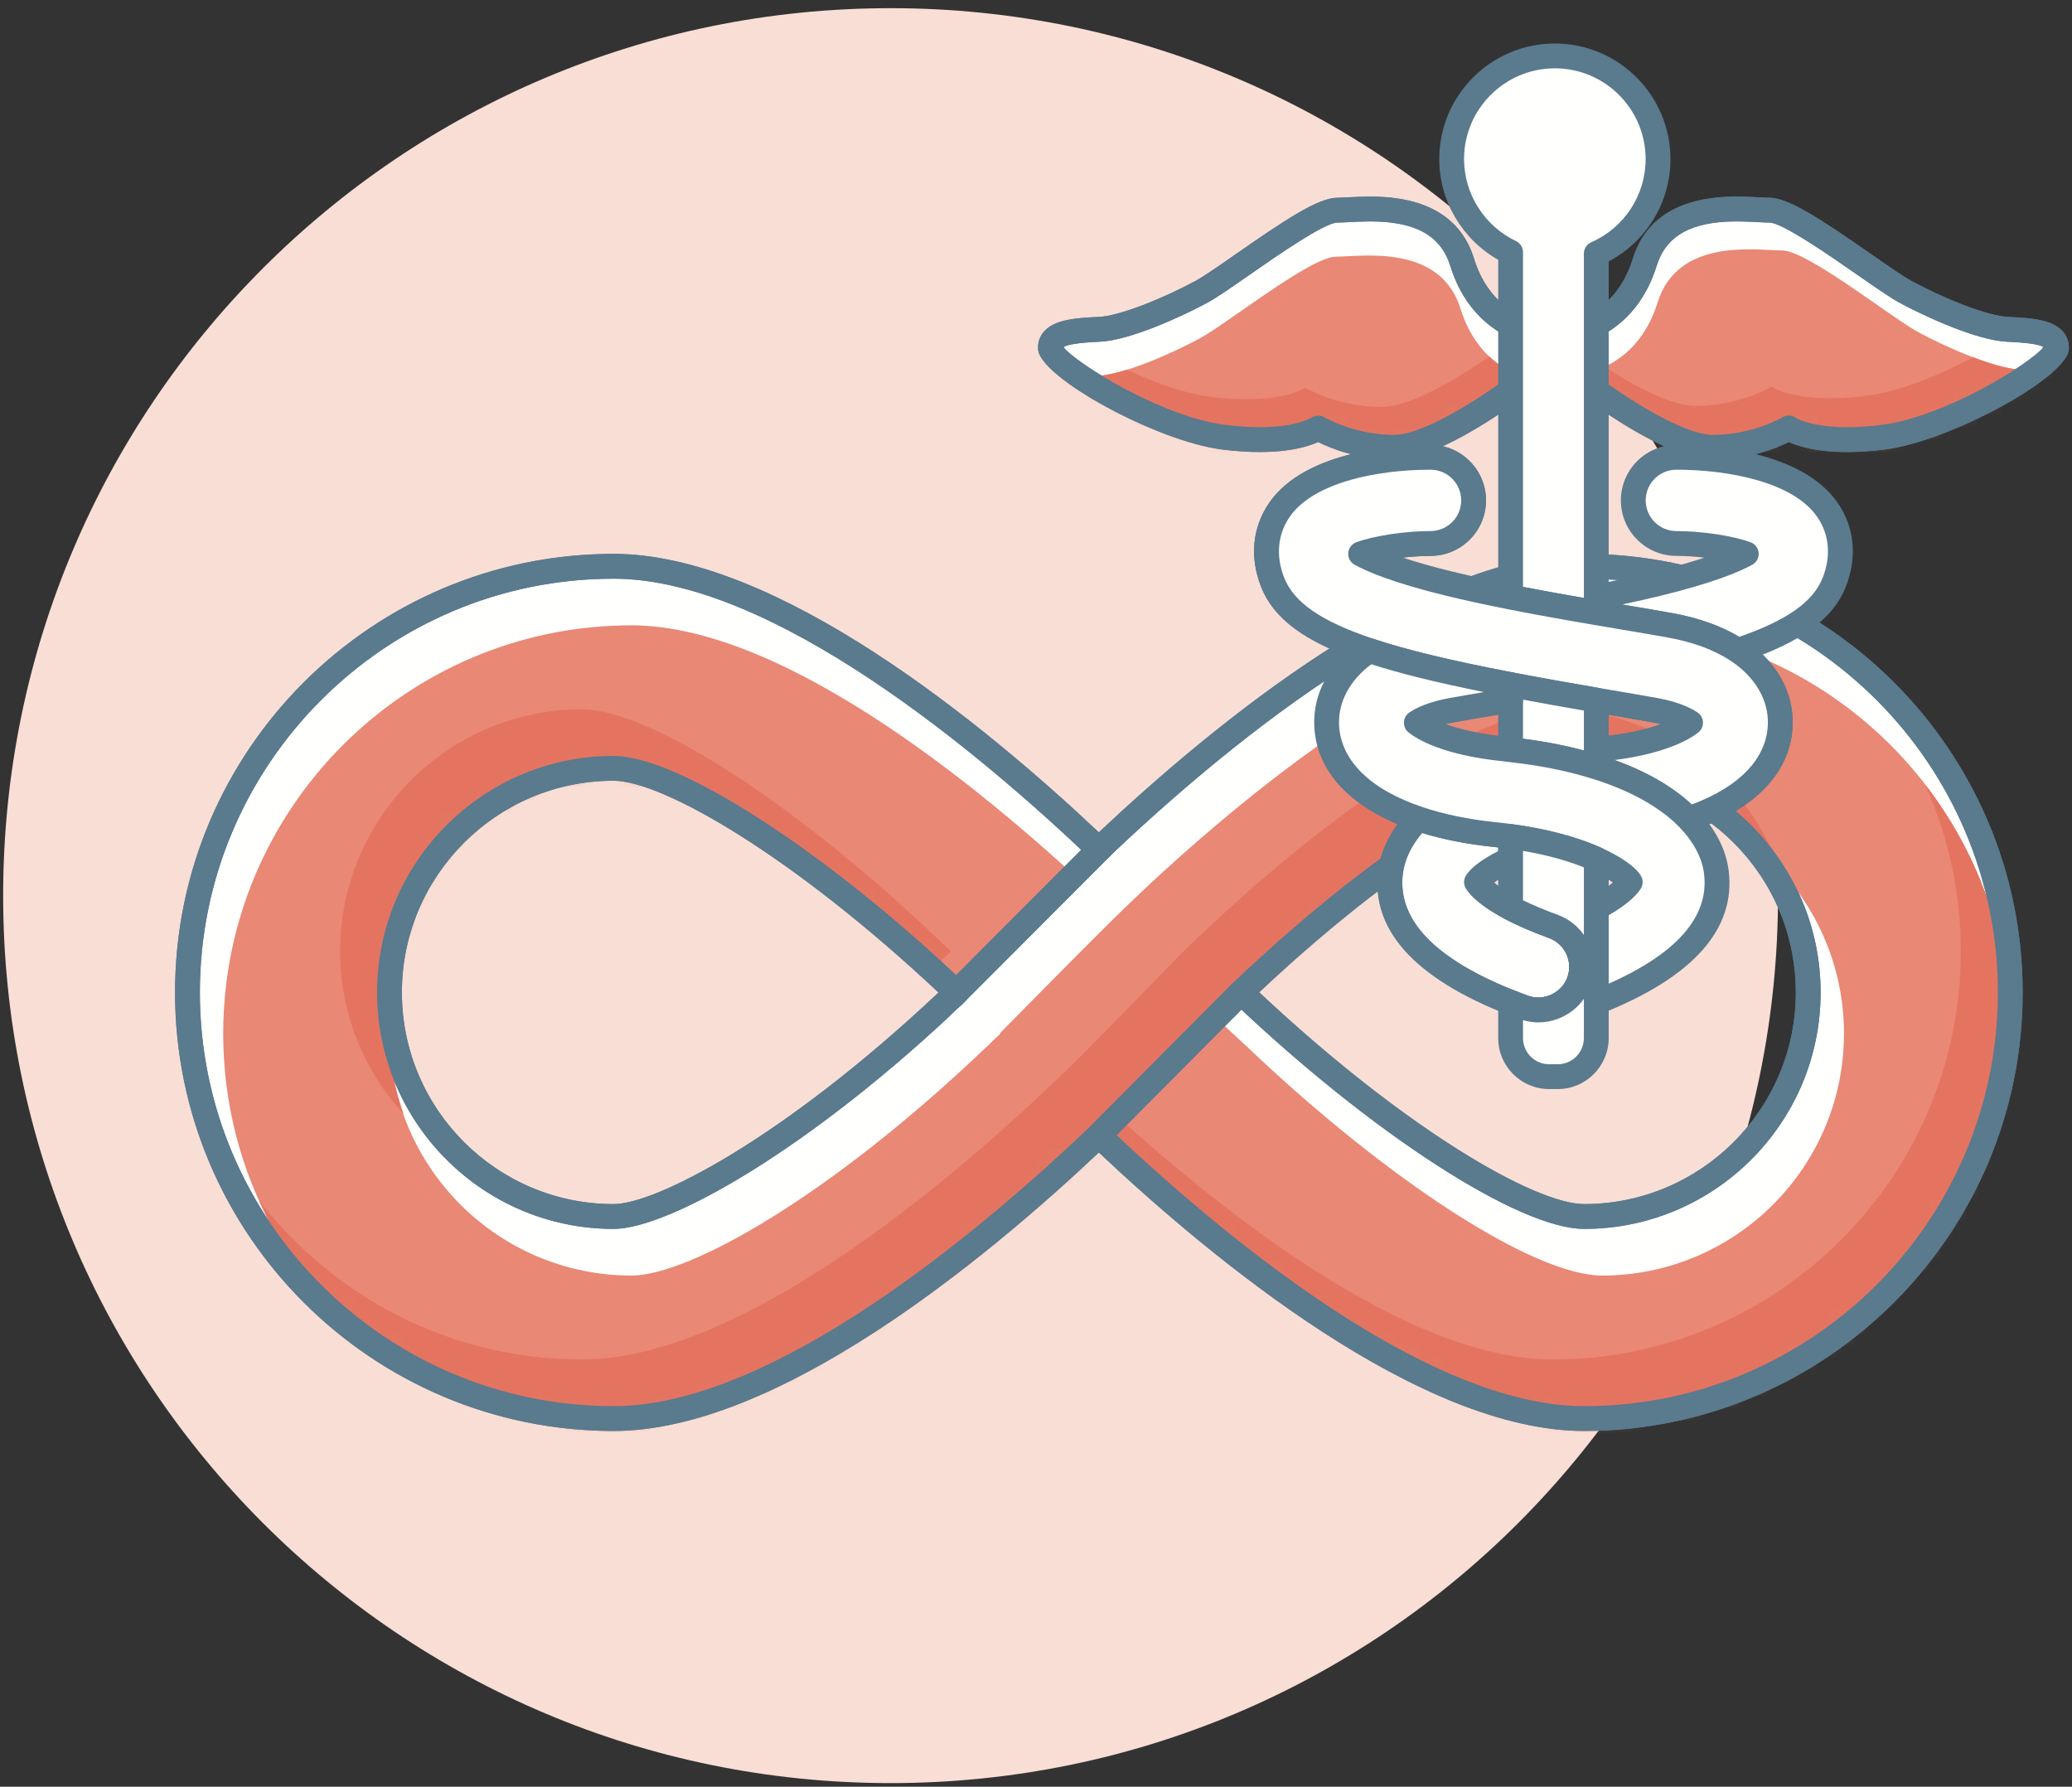 <?xml version="1.0" encoding="UTF-8"?>
<svg width="167px" height="144px" viewBox="0 0 167 144" version="1.1" xmlns="http://www.w3.org/2000/svg" xmlns:xlink="http://www.w3.org/1999/xlink">
    <rect x="0" y="0" width="167" height="144" fill="#333333" stroke="none"/>
    <!-- Generator: Sketch 51.1 (57501) - http://www.bohemiancoding.com/sketch -->
    <title>Activ Health</title>
    <desc>Created with Sketch.</desc>
    <defs>
        <path d="M73.566,23.459 C64.396,14.723 47.583,0.639 34.453,0.639 C15.516,0.639 0.109,16.045 0.109,34.982 C0.109,53.92 15.516,69.326 34.453,69.326 C47.583,69.326 64.396,55.241 73.566,46.505 C82.736,55.241 99.549,69.326 112.68,69.326 C131.617,69.326 147.024,53.92 147.024,34.982 C147.024,16.045 131.617,0.639 112.68,0.639 C99.549,0.639 82.736,14.723 73.566,23.459 M85.035,34.974 C97.884,22.692 108.809,16.922 112.68,16.922 C122.638,16.922 130.739,25.024 130.739,34.982 C130.739,44.941 122.638,53.042 112.68,53.042 C108.135,53.042 96.896,46.266 85.035,34.974 M16.392,34.982 C16.392,25.024 24.495,16.922 34.453,16.922 C38.996,16.922 50.237,23.697 62.098,34.99 C49.247,47.273 38.323,53.042 34.453,53.042 C24.495,53.042 16.392,44.941 16.392,34.982" id="path-1"></path>
        <path d="M73.566,23.459 C64.396,14.723 47.583,0.639 34.453,0.639 C15.516,0.639 0.109,16.045 0.109,34.982 C0.109,53.92 15.516,69.326 34.453,69.326 C47.583,69.326 64.396,55.241 73.566,46.505 C82.736,55.241 99.549,69.326 112.68,69.326 C131.617,69.326 147.024,53.92 147.024,34.982 C147.024,16.045 131.617,0.639 112.68,0.639 C99.549,0.639 82.736,14.723 73.566,23.459 Z M85.035,34.974 C97.884,22.692 108.809,16.922 112.68,16.922 C122.638,16.922 130.739,25.024 130.739,34.982 C130.739,44.941 122.638,53.042 112.68,53.042 C108.135,53.042 96.896,46.266 85.035,34.974 Z M16.392,34.982 C16.392,25.024 24.495,16.922 34.453,16.922 C38.996,16.922 50.237,23.697 62.098,34.99 C49.247,47.273 38.323,53.042 34.453,53.042 C24.495,53.042 16.392,44.941 16.392,34.982 Z" id="path-3"></path>
        <path d="M73.566,23.459 C64.396,14.723 47.583,0.639 34.453,0.639 C15.516,0.639 0.109,16.045 0.109,34.982 C0.109,53.92 15.516,69.326 34.453,69.326 C47.583,69.326 64.396,55.241 73.566,46.505 C82.736,55.241 99.549,69.326 112.68,69.326 C131.617,69.326 147.024,53.92 147.024,34.982 C147.024,16.045 131.617,0.639 112.68,0.639 C99.549,0.639 82.736,14.723 73.566,23.459 M85.035,34.974 C97.884,22.692 108.809,16.922 112.68,16.922 C122.638,16.922 130.739,25.024 130.739,34.982 C130.739,44.941 122.638,53.042 112.68,53.042 C108.135,53.042 96.896,46.266 85.035,34.974 M16.392,34.982 C16.392,25.024 24.495,16.922 34.453,16.922 C38.996,16.922 50.237,23.697 62.098,34.99 C49.247,47.273 38.323,53.042 34.453,53.042 C24.495,53.042 16.392,44.941 16.392,34.982" id="path-5"></path>
        <path d="M73.566,23.459 C64.396,14.723 47.583,0.639 34.453,0.639 C15.516,0.639 0.109,16.045 0.109,34.982 C0.109,53.92 15.516,69.326 34.453,69.326 C47.583,69.326 64.396,55.241 73.566,46.505 C82.736,55.241 99.549,69.326 112.68,69.326 C131.617,69.326 147.024,53.92 147.024,34.982 C147.024,16.045 131.617,0.639 112.68,0.639 C99.549,0.639 82.736,14.723 73.566,23.459 M85.035,34.974 C97.884,22.692 108.809,16.922 112.68,16.922 C122.638,16.922 130.739,25.024 130.739,34.982 C130.739,44.941 122.638,53.042 112.68,53.042 C108.135,53.042 96.896,46.266 85.035,34.974 M16.392,34.982 C16.392,25.024 24.495,16.922 34.453,16.922 C38.996,16.922 50.237,23.697 62.098,34.99 C49.247,47.273 38.323,53.042 34.453,53.042 C24.495,53.042 16.392,44.941 16.392,34.982" id="path-7"></path>
        <path d="M73.566,23.459 C64.396,14.723 47.583,0.639 34.453,0.639 C15.516,0.639 0.109,16.045 0.109,34.982 C0.109,53.92 15.516,69.326 34.453,69.326 C47.583,69.326 64.396,55.241 73.566,46.505 C82.736,55.241 99.549,69.326 112.68,69.326 C131.617,69.326 147.024,53.92 147.024,34.982 C147.024,16.045 131.617,0.639 112.68,0.639 C99.549,0.639 82.736,14.723 73.566,23.459 M85.035,34.974 C97.884,22.692 108.809,16.922 112.68,16.922 C122.638,16.922 130.739,25.024 130.739,34.982 C130.739,44.941 122.638,53.042 112.68,53.042 C108.135,53.042 96.896,46.266 85.035,34.974 M16.392,34.982 C16.392,25.024 24.495,16.922 34.453,16.922 C38.996,16.922 50.237,23.697 62.098,34.99 C49.247,47.273 38.323,53.042 34.453,53.042 C24.495,53.042 16.392,44.941 16.392,34.982" id="path-9"></path>
        <path d="M73.566,23.459 C64.396,14.723 47.583,0.639 34.453,0.639 C15.516,0.639 0.109,16.045 0.109,34.982 C0.109,53.92 15.516,69.326 34.453,69.326 C47.583,69.326 64.396,55.241 73.566,46.505 C82.736,55.241 99.549,69.326 112.68,69.326 C131.617,69.326 147.024,53.92 147.024,34.982 C147.024,16.045 131.617,0.639 112.68,0.639 C99.549,0.639 82.736,14.723 73.566,23.459 Z M85.035,34.974 C97.884,22.692 108.809,16.922 112.68,16.922 C122.638,16.922 130.739,25.024 130.739,34.982 C130.739,44.941 122.638,53.042 112.68,53.042 C108.135,53.042 96.896,46.266 85.035,34.974 Z M16.392,34.982 C16.392,25.024 24.495,16.922 34.453,16.922 C38.996,16.922 50.237,23.697 62.098,34.99 C49.247,47.273 38.323,53.042 34.453,53.042 C24.495,53.042 16.392,44.941 16.392,34.982 Z" id="path-11"></path>
        <path d="M5.562,5.142 C4.134,9.74 0.626,10.541 0.626,10.541 L0.626,14.745 C0.626,14.745 7.482,20.047 11.046,20.047 C14.612,20.047 17.171,18.493 17.171,18.493 C17.171,18.493 19.182,19.956 24.848,19.224 C30.516,18.493 38.651,13.374 38.743,12.094 C38.834,10.816 36.914,10.632 34.812,10.541 C32.71,10.449 28.779,8.713 26.586,7.524 C24.391,6.336 17.627,0.936 15.617,0.936 C15.03,0.936 14.071,0.844 12.965,0.844 C10.279,0.844 6.728,1.391 5.562,5.142 Z" id="path-13"></path>
        <path d="M5.562,5.142 C4.134,9.74 0.626,10.541 0.626,10.541 L0.626,14.745 C0.626,14.745 7.482,20.047 11.046,20.047 C14.612,20.047 17.171,18.493 17.171,18.493 C17.171,18.493 19.182,19.956 24.848,19.224 C30.516,18.493 38.651,13.374 38.743,12.094 C38.834,10.816 36.914,10.632 34.812,10.541 C32.71,10.449 28.779,8.713 26.586,7.524 C24.391,6.336 17.627,0.936 15.617,0.936 C15.03,0.936 14.071,0.844 12.965,0.844 C10.279,0.844 6.728,1.391 5.562,5.142" id="path-15"></path>
        <path d="M23.793,0.936 C21.784,0.936 15.019,6.336 12.824,7.524 C10.631,8.713 6.7,10.449 4.598,10.541 C2.496,10.632 0.576,10.816 0.668,12.094 C0.759,13.374 8.894,18.493 14.562,19.224 C20.228,19.956 22.24,18.493 22.24,18.493 C22.24,18.493 24.798,20.047 28.364,20.047 C31.928,20.047 38.784,14.745 38.784,14.745 L38.784,10.541 C38.784,10.541 35.277,9.74 33.849,5.142 C32.683,1.391 29.132,0.844 26.445,0.844 C25.339,0.844 24.38,0.936 23.793,0.936 Z" id="path-17"></path>
        <path d="M23.793,0.936 C21.784,0.936 15.019,6.336 12.824,7.524 C10.631,8.713 6.7,10.449 4.598,10.541 C2.496,10.632 0.576,10.816 0.668,12.094 C0.759,13.374 8.894,18.493 14.562,19.224 C20.228,19.956 22.24,18.493 22.24,18.493 C22.24,18.493 24.798,20.047 28.364,20.047 C31.928,20.047 38.784,14.745 38.784,14.745 L38.784,10.541 C38.784,10.541 35.277,9.74 33.849,5.142 C32.683,1.391 29.132,0.844 26.445,0.844 C25.339,0.844 24.38,0.936 23.793,0.936" id="path-19"></path>
        <path d="M0.074,5.291 C-0.451,9.513 2.81,13.038 9.753,15.781 C10.1,15.918 10.447,16.056 10.813,16.188 C11.207,16.332 11.608,16.4 12.003,16.4 C12.418,16.4 12.823,16.317 13.206,16.175 C14.128,15.832 14.903,15.111 15.266,14.114 C15.922,12.316 14.998,10.328 13.206,9.667 C13.201,9.666 13.197,9.663 13.192,9.661 C11.733,9.13 10.614,8.626 9.753,8.171 C7.803,7.14 7.184,6.361 7.014,6.092 C7.269,5.682 8.149,4.962 9.753,4.241 L9.753,2.415 C9.353,2.36 8.942,2.309 8.515,2.266 C6.176,2.027 4.105,1.589 2.315,0.987 C0.965,2.388 0.25,3.882 0.074,5.291" id="path-21"></path>
    </defs>
    <g id="Page-1" stroke="none" stroke-width="1" fill="none" fill-rule="evenodd">
        <g id="Artboard-2" transform="translate(-277, -171)">
            <g id="Activ-Health" transform="translate(277, 171)">
                <g id="Group-85">
                    <path d="M143.305,72.182 C143.305,111.686 111.282,143.707 71.78,143.707 C32.278,143.707 0.254,111.686 0.254,72.182 C0.254,32.68 32.278,0.659 71.78,0.659 C111.282,0.659 143.305,32.68 143.305,72.182" id="Fill-79" fill="#F9DED5"></path>
                    <path d="M127.68,98.042 C123.136,98.042 111.897,91.267 100.035,79.974 C112.885,67.691 123.809,61.922 127.68,61.922 C137.638,61.922 145.74,70.023 145.74,79.982 C145.74,89.94 137.638,98.042 127.68,98.042 M49.453,98.042 C39.495,98.042 31.393,89.94 31.393,79.982 C31.393,70.023 39.495,61.922 49.453,61.922 C53.996,61.922 65.237,68.697 77.098,79.99 C64.247,92.272 53.324,98.042 49.453,98.042 M127.68,45.639 C114.55,45.639 97.736,59.723 88.567,68.459 C79.397,59.723 62.583,45.639 49.453,45.639 C30.516,45.639 15.11,61.045 15.11,79.982 C15.11,98.92 30.516,114.326 49.453,114.326 C62.583,114.326 79.397,100.241 88.567,91.505 C97.736,100.241 114.55,114.326 127.68,114.326 C146.617,114.326 162.024,98.92 162.024,79.982 C162.024,61.045 146.617,45.639 127.68,45.639" id="Fill-81" fill="#FFFFFE"></path>
                    <path d="M49.453,62.922 C40.046,62.922 32.392,70.575 32.392,79.983 C32.392,89.389 40.046,97.042 49.453,97.042 C52.853,97.042 63.157,91.745 75.643,79.992 C63.817,68.898 53.376,62.922 49.453,62.922 M49.453,99.042 C38.943,99.042 30.392,90.492 30.392,79.983 C30.392,69.472 38.943,60.922 49.453,60.922 C54.707,60.922 66.623,68.637 77.787,79.266 C77.985,79.455 78.098,79.716 78.098,79.989 C78.098,80.263 77.986,80.525 77.789,80.714 C65.333,92.618 53.892,99.042 49.453,99.042 M101.489,79.972 C113.315,91.066 123.757,97.042 127.68,97.042 C137.086,97.042 144.739,89.389 144.739,79.983 C144.739,70.575 137.086,62.922 127.68,62.922 C124.278,62.922 113.974,68.219 101.489,79.972 M127.68,99.042 C122.426,99.042 110.51,91.327 99.346,80.698 C99.147,80.509 99.035,80.248 99.035,79.975 C99.035,79.701 99.146,79.44 99.344,79.251 C111.799,67.346 123.239,60.922 127.68,60.922 C138.189,60.922 146.739,69.472 146.739,79.983 C146.739,90.492 138.189,99.042 127.68,99.042 M88.566,90.505 C88.814,90.505 89.063,90.597 89.256,90.781 C98.093,99.201 114.836,113.326 127.68,113.326 C146.065,113.326 161.023,98.368 161.023,79.983 C161.023,61.597 146.065,46.639 127.68,46.639 C114.835,46.639 98.093,60.763 89.256,69.183 C88.871,69.551 88.262,69.551 87.877,69.183 C79.039,60.763 62.296,46.639 49.453,46.639 C31.067,46.639 16.109,61.597 16.109,79.983 C16.109,98.368 31.067,113.326 49.453,113.326 C62.295,113.326 79.039,99.201 87.877,90.781 C88.069,90.597 88.318,90.505 88.566,90.505 M127.68,115.326 C114.475,115.326 97.783,101.566 88.566,92.882 C79.349,101.566 62.655,115.326 49.453,115.326 C29.965,115.326 14.109,99.471 14.109,79.983 C14.109,60.494 29.965,44.639 49.453,44.639 C62.655,44.639 79.349,58.399 88.566,67.082 C97.782,58.399 114.474,44.639 127.68,44.639 C147.168,44.639 163.023,60.494 163.023,79.983 C163.023,99.471 147.168,115.326 127.68,115.326" id="Fill-83" fill="#5A7A8E"></path>
                </g>
                <g id="Group-104" transform="translate(15, 45)">
                    <g id="Group-88">
                        <mask id="mask-2" fill="white">
                            <use xlink:href="#path-1"></use>
                        </mask>
                        <g id="Clip-87"></g>
                        <path d="M35.894,18.8 C25.141,18.8 16.393,27.548 16.393,38.301 C16.393,49.053 25.141,57.801 35.894,57.801 C40.533,57.801 51.86,51.463 64.534,39.35 L65.624,38.307 L64.532,37.266 C53.112,26.394 41.336,18.8 35.894,18.8 M114.121,18.8 C109.481,18.8 97.554,23.698 84.881,35.812 L82.993,37.029 L85.483,39.335 C96.903,50.207 108.678,57.801 114.121,57.801 C124.873,57.801 133.621,49.053 133.621,38.301 C133.621,27.548 124.873,18.8 114.121,18.8 M114.121,71.204 C101.43,71.204 84.79,57.155 76,48.78 L75.007,47.834 L74.014,48.78 C65.224,57.155 48.582,71.204 35.894,71.204 C17.75,71.204 2.991,56.445 2.991,38.301 C2.991,20.157 17.75,5.398 35.894,5.398 C48.583,5.398 65.224,19.446 74.014,27.821 L75.007,28.767 L76,27.821 C84.79,19.446 101.429,5.398 114.121,5.398 C132.264,5.398 147.024,20.157 147.024,38.301 C147.024,56.445 132.264,71.204 114.121,71.204" id="Fill-86" fill="#E98875" mask="url(#mask-2)"></path>
                    </g>
                    <g id="Group-91">
                        <mask id="mask-4" fill="white">
                            <use xlink:href="#path-3"></use>
                        </mask>
                        <g id="Clip-90"></g>
                        <path d="M64.533,39.35 C64.533,39.35 74.526,29.17 76.674,27.182 C78.821,25.194 73.566,24.083 73.566,24.083 L61.047,36.4 L64.533,39.35 Z" id="Fill-89" fill="#FFFFFE" mask="url(#mask-4)"></path>
                    </g>
                    <g id="Group-94">
                        <mask id="mask-6" fill="white">
                            <use xlink:href="#path-5"></use>
                        </mask>
                        <g id="Clip-93"></g>
                        <path d="M16.393,38.301 C16.393,27.548 25.141,18.8 35.894,18.8 C40.624,18.8 50.141,24.541 60.049,33.182 C60.217,33.023 60.382,32.874 60.551,32.713 L61.642,31.67 L60.549,30.629 C49.129,19.757 37.354,12.163 31.912,12.163 C21.159,12.163 12.411,20.911 12.411,31.664 C12.411,36.717 14.359,41.313 17.523,44.78 C16.804,42.749 16.393,40.574 16.393,38.301" id="Fill-92" fill="#E47460" mask="url(#mask-6)"></path>
                    </g>
                    <g id="Group-97">
                        <mask id="mask-8" fill="white">
                            <use xlink:href="#path-7"></use>
                        </mask>
                        <g id="Clip-96"></g>
                        <path d="M85.982,36.782 C98.451,24.981 109.542,18.8 114.12,18.8 C119.819,18.8 124.938,21.272 128.507,25.183 C125.827,17.611 118.615,12.163 110.137,12.163 C105.498,12.163 94.17,18.501 81.498,30.614 L80.407,31.657 L81.5,32.698 C82.993,34.12 84.492,35.481 85.982,36.782" id="Fill-95" fill="#E47460" mask="url(#mask-8)"></path>
                    </g>
                    <g id="Group-100">
                        <mask id="mask-10" fill="white">
                            <use xlink:href="#path-9"></use>
                        </mask>
                        <g id="Clip-99"></g>
                        <path d="M140.156,18.217 C142.004,22.325 143.041,26.874 143.041,31.664 C143.041,49.808 128.281,64.568 110.137,64.568 C97.447,64.568 80.806,50.519 72.017,42.144 L71.024,41.197 L70.031,42.144 C61.241,50.519 44.599,64.568 31.911,64.568 C21.325,64.568 11.898,59.538 5.875,51.748 C11.027,63.204 22.539,71.204 35.893,71.204 C48.582,71.204 65.223,57.155 74.013,48.78 L75.007,47.834 L76,48.78 C84.789,57.155 101.429,71.204 114.12,71.204 C132.263,71.204 147.023,56.445 147.023,38.301 C147.023,30.743 144.456,23.778 140.156,18.217" id="Fill-98" fill="#E47460" mask="url(#mask-10)"></path>
                    </g>
                    <g id="Group-103">
                        <mask id="mask-12" fill="white">
                            <use xlink:href="#path-11"></use>
                        </mask>
                        <g id="Clip-102"></g>
                        <path d="M80.407,31.657 C80.407,31.657 72.364,39.922 71.024,41.197 C69.684,42.472 75.076,44.986 75.076,44.986 L86.015,34.046 L80.407,31.657 Z" id="Fill-101" fill="#E47460" mask="url(#mask-12)"></path>
                    </g>
                </g>
                <g id="Group-127" transform="translate(14, 15)">
                    <path d="M35.453,47.922 C26.046,47.922 18.392,55.575 18.392,64.983 C18.392,74.389 26.046,82.042 35.453,82.042 C38.853,82.042 49.157,76.745 61.643,64.992 C49.817,53.898 39.376,47.922 35.453,47.922 M35.453,84.042 C24.943,84.042 16.392,75.492 16.392,64.983 C16.392,54.472 24.943,45.922 35.453,45.922 C40.707,45.922 52.623,53.637 63.787,64.266 C63.985,64.455 64.098,64.716 64.098,64.989 C64.098,65.263 63.986,65.525 63.789,65.714 C51.333,77.618 39.892,84.042 35.453,84.042 M87.489,64.972 C99.315,76.066 109.757,82.042 113.68,82.042 C123.086,82.042 130.739,74.389 130.739,64.983 C130.739,55.575 123.086,47.922 113.68,47.922 C110.278,47.922 99.974,53.219 87.489,64.972 M113.68,84.042 C108.426,84.042 96.51,76.327 85.346,65.698 C85.147,65.509 85.035,65.248 85.035,64.975 C85.035,64.701 85.146,64.44 85.344,64.251 C97.799,52.346 109.239,45.922 113.68,45.922 C124.189,45.922 132.739,54.472 132.739,64.983 C132.739,75.492 124.189,84.042 113.68,84.042 M74.566,75.505 C74.814,75.505 75.063,75.597 75.256,75.781 C84.093,84.201 100.836,98.326 113.68,98.326 C132.065,98.326 147.023,83.368 147.023,64.983 C147.023,46.597 132.065,31.639 113.68,31.639 C100.835,31.639 84.093,45.763 75.256,54.183 C74.871,54.551 74.262,54.551 73.877,54.183 C65.039,45.763 48.296,31.639 35.453,31.639 C17.067,31.639 2.109,46.597 2.109,64.983 C2.109,83.368 17.067,98.326 35.453,98.326 C48.295,98.326 65.039,84.201 73.877,75.781 C74.069,75.597 74.318,75.505 74.566,75.505 M113.68,100.326 C100.475,100.326 83.783,86.566 74.566,77.882 C65.349,86.566 48.655,100.326 35.453,100.326 C15.965,100.326 0.109,84.471 0.109,64.983 C0.109,45.494 15.965,29.639 35.453,29.639 C48.655,29.639 65.349,43.399 74.566,52.082 C83.782,43.399 100.474,29.639 113.68,29.639 C133.168,29.639 149.023,45.494 149.023,64.983 C149.023,84.471 133.168,100.326 113.68,100.326" id="Fill-105" fill="#5A7A8E"></path>
                    <path d="M62.748,66.322 C62.492,66.322 62.236,66.225 62.042,66.03 C61.65,65.639 61.65,65.007 62.04,64.615 L74.311,52.322 C74.701,51.931 75.336,51.931 75.725,52.322 C76.116,52.712 76.116,53.344 75.727,53.736 L63.456,66.029 C63.261,66.224 63.004,66.322 62.748,66.322" id="Fill-107" fill="#5A7A8E"></path>
                    <path d="M74.566,77.505 C74.311,77.505 74.056,77.408 73.861,77.214 C73.469,76.824 73.467,76.192 73.857,75.8 L85.326,64.269 C85.715,63.877 86.348,63.876 86.74,64.265 C87.131,64.654 87.133,65.287 86.744,65.679 L75.275,77.21 C75.08,77.407 74.823,77.505 74.566,77.505" id="Fill-109" fill="#5A7A8E"></path>
                    <path d="M62.748,65.322 L75.019,53.029" id="Fill-111" fill="#FFFFFE"></path>
                    <path d="M62.748,66.322 C62.492,66.322 62.236,66.225 62.042,66.03 C61.65,65.639 61.65,65.007 62.04,64.615 L74.311,52.322 C74.701,51.931 75.336,51.931 75.725,52.322 C76.116,52.712 76.116,53.344 75.727,53.736 L63.456,66.029 C63.261,66.224 63.004,66.322 62.748,66.322" id="Fill-113" fill="#5A7A8E"></path>
                    <path d="M86.035,64.974 L74.566,76.505" id="Fill-115" fill="#FFFFFE"></path>
                    <path d="M74.566,77.505 C74.311,77.505 74.056,77.408 73.861,77.214 C73.469,76.824 73.467,76.192 73.857,75.8 L85.326,64.269 C85.715,63.877 86.348,63.876 86.74,64.265 C87.131,64.654 87.133,65.287 86.744,65.679 L75.275,77.21 C75.08,77.407 74.823,77.505 74.566,77.505" id="Fill-117" fill="#5A7A8E"></path>
                    <path d="M113.627,11.541 C113.627,11.541 117.134,10.74 118.563,6.142 C120.208,0.847 126.606,1.937 128.617,1.937 C130.627,1.937 137.391,7.336 139.586,8.524 C141.779,9.713 145.71,11.449 147.813,11.541 C149.914,11.632 151.834,11.815 151.743,13.095 C151.65,14.374 143.517,19.493 137.849,20.225 C132.182,20.956 130.171,19.493 130.171,19.493 C130.171,19.493 127.611,21.047 124.046,21.047 C120.481,21.047 113.627,15.745 113.627,15.745 L113.627,11.541 Z" id="Fill-119" fill="#FFFFFE"></path>
                    <path d="M114.627,15.248 C116.735,16.822 121.572,20.047 124.046,20.047 C127.266,20.047 129.631,18.651 129.654,18.637 C130.001,18.43 130.437,18.45 130.76,18.684 C130.76,18.684 131.926,19.43 134.874,19.43 C135.753,19.43 136.71,19.363 137.721,19.233 C142.791,18.578 149.697,14.27 150.699,12.977 C150.425,12.764 149.436,12.613 147.77,12.54 C145.299,12.432 141.024,10.441 139.109,9.403 C138.336,8.985 137.106,8.127 135.681,7.136 C133.573,5.668 129.649,2.937 128.617,2.937 C128.356,2.937 128.024,2.92 127.642,2.9 C127.158,2.874 126.586,2.844 125.965,2.844 C122.328,2.844 120.279,3.986 119.518,6.439 C118.346,10.211 115.888,11.71 114.627,12.248 L114.627,15.248 Z M124.046,22.047 C120.249,22.047 113.744,17.101 113.015,16.537 C112.771,16.346 112.627,16.055 112.627,15.745 L112.627,11.54 C112.627,11.075 112.949,10.669 113.404,10.566 C113.518,10.539 116.382,9.791 117.607,5.845 C118.639,2.526 121.45,0.844 125.965,0.844 C126.624,0.844 127.233,0.875 127.746,0.902 C128.088,0.92 128.384,0.936 128.617,0.936 C130.162,0.936 132.869,2.741 136.824,5.495 C138.142,6.412 139.387,7.279 140.063,7.644 C142.55,8.993 146.127,10.466 147.856,10.541 C149.768,10.624 151.418,10.77 152.255,11.707 C152.612,12.107 152.78,12.613 152.74,13.165 C152.576,15.428 143.194,20.543 137.977,21.216 C136.882,21.358 135.838,21.43 134.874,21.43 C132.401,21.43 130.919,20.962 130.173,20.625 C129.197,21.108 126.931,22.047 124.046,22.047 Z" id="Fill-121" fill="#5A7A8E"></path>
                    <path d="M108.783,11.541 C108.783,11.541 105.277,10.74 103.848,6.142 C102.203,0.847 95.804,1.937 93.793,1.937 C91.783,1.937 85.019,7.336 82.824,8.524 C80.631,9.713 76.7,11.449 74.597,11.541 C72.496,11.632 70.576,11.815 70.668,13.095 C70.759,14.374 78.893,19.493 84.561,20.225 C90.228,20.956 92.24,19.493 92.24,19.493 C92.24,19.493 94.799,21.047 98.364,21.047 C101.929,21.047 108.783,15.745 108.783,15.745 L108.783,11.541 Z" id="Fill-123" fill="#FFFFFE"></path>
                    <path d="M92.249,18.499 C92.427,18.499 92.604,18.544 92.76,18.638 C92.78,18.651 95.145,20.047 98.364,20.047 C100.838,20.047 105.675,16.821 107.783,15.249 L107.783,12.248 C106.522,11.709 104.065,10.211 102.894,6.438 C102.132,3.986 100.083,2.844 96.445,2.844 C95.825,2.844 95.252,2.874 94.769,2.899 C94.386,2.92 94.055,2.936 93.793,2.936 C92.761,2.936 88.837,5.668 86.729,7.136 C85.305,8.128 84.074,8.985 83.301,9.404 C81.386,10.441 77.111,12.432 74.642,12.54 C73.003,12.611 72.02,12.759 71.713,12.98 C72.719,14.273 79.621,18.579 84.689,19.233 C85.7,19.363 86.658,19.429 87.536,19.429 C90.494,19.429 91.658,18.68 91.669,18.672 C91.842,18.558 92.046,18.499 92.249,18.499 M98.364,22.047 C95.479,22.047 93.214,21.109 92.238,20.626 C91.492,20.961 90.009,21.429 87.536,21.429 C86.572,21.429 85.528,21.358 84.434,21.216 C79.213,20.542 69.831,15.426 69.671,13.166 C69.631,12.613 69.799,12.108 70.156,11.707 C70.992,10.77 72.643,10.624 74.555,10.542 C76.283,10.466 79.86,8.993 82.348,7.645 C83.023,7.279 84.269,6.413 85.586,5.495 C89.541,2.741 92.248,0.937 93.793,0.937 C94.026,0.937 94.321,0.92 94.664,0.902 C95.177,0.875 95.786,0.844 96.445,0.844 C100.96,0.844 103.772,2.526 104.804,5.845 C106.03,9.791 108.893,10.538 109.014,10.568 C109.461,10.678 109.783,11.081 109.783,11.541 L109.783,15.745 C109.783,16.055 109.64,16.347 109.395,16.536 C108.666,17.1 102.161,22.047 98.364,22.047" id="Fill-125" fill="#5A7A8E"></path>
                </g>
                <g id="Group-134" transform="translate(127, 16)">
                    <g id="Group-130">
                        <mask id="mask-14" fill="white">
                            <use xlink:href="#path-13"></use>
                        </mask>
                        <g id="Clip-129"></g>
                        <path d="M1.658,13.791 C1.658,13.791 5.165,12.99 6.594,8.392 C8.239,3.097 14.637,4.187 16.648,4.187 C18.658,4.187 25.422,9.586 27.617,10.774 C29.81,11.963 33.741,13.699 35.844,13.791 C37.945,13.882 39.865,14.065 39.774,15.345 C39.681,16.624 31.548,21.743 25.88,22.475 C20.213,23.206 18.202,21.743 18.202,21.743 C18.202,21.743 15.642,23.297 12.077,23.297 C8.512,23.297 1.658,17.995 1.658,17.995 L1.658,13.791 Z" id="Fill-128" fill="#E98875" mask="url(#mask-14)"></path>
                    </g>
                    <g id="Group-133">
                        <mask id="mask-16" fill="white">
                            <use xlink:href="#path-15"></use>
                        </mask>
                        <g id="Clip-132"></g>
                        <path d="M35.844,13.791 C34.853,13.748 33.453,13.333 32.023,12.789 C29.354,14.224 26.139,15.547 23.464,15.892 C17.797,16.623 15.786,15.16 15.786,15.16 C15.786,15.16 13.227,16.714 9.661,16.714 C7.651,16.714 4.595,15.027 2.311,13.557 C1.915,13.729 1.658,13.791 1.658,13.791 L1.658,17.995 C1.658,17.995 8.513,23.297 12.077,23.297 C15.643,23.297 18.202,21.743 18.202,21.743 C18.202,21.743 20.213,23.206 25.88,22.475 C31.548,21.743 39.682,16.624 39.775,15.345 C39.865,14.065 37.946,13.882 35.844,13.791" id="Fill-131" fill="#E47460" mask="url(#mask-16)"></path>
                    </g>
                </g>
                <path d="M128.627,30.248 C130.735,31.822 135.572,35.047 138.046,35.047 C141.266,35.047 143.631,33.651 143.654,33.636 C144.001,33.431 144.437,33.45 144.76,33.684 C144.76,33.684 145.926,34.429 148.874,34.429 C149.753,34.429 150.71,34.364 151.721,34.233 C156.791,33.578 163.697,29.27 164.699,27.977 C164.425,27.765 163.436,27.613 161.77,27.541 C159.299,27.433 155.024,25.442 153.109,24.404 C152.336,23.985 151.106,23.128 149.681,22.137 C147.573,20.669 143.649,17.936 142.617,17.936 C142.356,17.936 142.024,17.919 141.642,17.899 C141.158,17.875 140.586,17.843 139.965,17.843 C136.328,17.843 134.279,18.985 133.518,21.439 C132.346,25.212 129.888,26.709 128.627,27.247 L128.627,30.248 Z M138.046,37.047 C134.249,37.047 127.744,32.1 127.015,31.537 C126.771,31.346 126.627,31.055 126.627,30.745 L126.627,26.541 C126.627,26.075 126.949,25.669 127.404,25.566 C127.518,25.538 130.382,24.791 131.607,20.845 C132.639,17.526 135.45,15.844 139.965,15.844 C140.624,15.844 141.233,15.876 141.746,15.902 C142.088,15.921 142.384,15.937 142.617,15.937 C144.162,15.937 146.869,17.741 150.824,20.495 C152.142,21.413 153.387,22.279 154.063,22.645 C156.55,23.994 160.127,25.466 161.856,25.541 C163.768,25.625 165.418,25.77 166.255,26.706 C166.612,27.108 166.78,27.613 166.74,28.166 C166.576,30.427 157.194,35.542 151.977,36.217 C150.882,36.358 149.838,36.429 148.874,36.429 C146.401,36.429 144.919,35.962 144.173,35.626 C143.197,36.108 140.931,37.047 138.046,37.047 Z" id="Fill-135" fill="#5A7A8E"></path>
                <g id="Group-143" transform="translate(84, 16)">
                    <g id="Group-139">
                        <mask id="mask-18" fill="white">
                            <use xlink:href="#path-17"></use>
                        </mask>
                        <g id="Clip-138"></g>
                        <path d="M38.656,14.291 C38.656,14.291 35.15,13.49 33.721,8.892 C32.076,3.597 25.677,4.687 23.666,4.687 C21.656,4.687 14.892,10.086 12.697,11.274 C10.504,12.463 6.573,14.199 4.47,14.291 C2.369,14.382 0.449,14.565 0.541,15.845 C0.632,17.124 8.766,22.243 14.434,22.975 C20.101,23.706 22.113,22.243 22.113,22.243 C22.113,22.243 24.672,23.797 28.237,23.797 C31.802,23.797 38.656,18.495 38.656,18.495 L38.656,14.291 Z" id="Fill-137" fill="#E98875" mask="url(#mask-18)"></path>
                    </g>
                    <g id="Group-142">
                        <mask id="mask-20" fill="white">
                            <use xlink:href="#path-19"></use>
                        </mask>
                        <g id="Clip-141"></g>
                        <path d="M36.037,12.736 C33.769,14.303 29.779,16.797 27.334,16.797 C23.768,16.797 21.21,15.243 21.21,15.243 C21.21,15.243 19.198,16.706 13.531,15.974 C11.45,15.706 9.037,14.843 6.811,13.798 C5.932,14.071 5.111,14.262 4.471,14.291 C2.369,14.382 0.449,14.565 0.541,15.844 C0.632,17.124 8.766,22.243 14.434,22.974 C20.101,23.706 22.113,22.243 22.113,22.243 C22.113,22.243 24.672,23.797 28.237,23.797 C31.802,23.797 38.656,18.495 38.656,18.495 L38.656,14.291 C38.656,14.291 37.369,13.99 36.037,12.736" id="Fill-140" fill="#E47460" mask="url(#mask-20)"></path>
                    </g>
                </g>
                <g id="Group-162" transform="translate(83, 3)">
                    <path d="M23.249,30.499 C23.427,30.499 23.604,30.544 23.76,30.638 C23.78,30.651 26.145,32.047 29.364,32.047 C31.838,32.047 36.675,28.821 38.783,27.249 L38.783,24.248 C37.522,23.709 35.065,22.211 33.894,18.438 C33.132,15.986 31.083,14.844 27.445,14.844 C26.825,14.844 26.252,14.874 25.769,14.899 C25.386,14.92 25.055,14.936 24.793,14.936 C23.761,14.936 19.837,17.668 17.729,19.136 C16.305,20.128 15.074,20.985 14.301,21.404 C12.386,22.441 8.111,24.432 5.642,24.54 C4.003,24.611 3.02,24.759 2.713,24.98 C3.719,26.273 10.621,30.579 15.689,31.233 C16.7,31.363 17.658,31.429 18.536,31.429 C21.494,31.429 22.658,30.68 22.669,30.672 C22.842,30.558 23.046,30.499 23.249,30.499 M29.364,34.047 C26.479,34.047 24.214,33.109 23.238,32.626 C22.492,32.961 21.009,33.429 18.536,33.429 C17.572,33.429 16.528,33.358 15.434,33.216 C10.213,32.542 0.831,27.426 0.671,25.166 C0.631,24.613 0.799,24.108 1.156,23.707 C1.992,22.77 3.643,22.624 5.555,22.542 C7.283,22.466 10.86,20.993 13.348,19.645 C14.023,19.279 15.269,18.413 16.586,17.495 C20.541,14.741 23.248,12.937 24.793,12.937 C25.026,12.937 25.321,12.92 25.664,12.902 C26.177,12.875 26.786,12.844 27.445,12.844 C31.96,12.844 34.772,14.526 35.804,17.845 C37.03,21.791 39.893,22.538 40.014,22.568 C40.461,22.678 40.783,23.081 40.783,23.541 L40.783,27.745 C40.783,28.055 40.64,28.347 40.395,28.536 C39.666,29.1 33.161,34.047 29.364,34.047" id="Fill-144" fill="#5A7A8E"></path>
                    <path d="M41.003,78.399 C42.422,78.399 43.753,77.523 44.266,76.113 C44.924,74.311 43.994,72.317 42.192,71.661 C37.432,69.926 36.258,68.48 36.015,68.091 C36.551,67.229 39.82,64.987 46.896,64.265 C55.227,63.415 60.307,60.113 60.484,55.431 C60.601,52.337 58.322,48.6 51.577,47.391 C50.404,47.181 49.076,46.957 47.651,46.716 C43.436,46.004 38.19,45.119 33.798,44.043 C29.627,43.022 27.611,42.165 26.663,41.639 C27.963,41.172 30.306,40.801 32.296,40.801 C34.215,40.801 35.77,39.247 35.77,37.328 C35.77,35.409 34.215,33.854 32.296,33.854 C30.118,33.854 22.805,34.161 20.107,38.111 C18.955,39.795 18.763,41.85 19.563,43.901 C21.39,48.587 29.348,50.67 46.493,53.566 C47.895,53.802 49.2,54.024 50.353,54.231 C51.889,54.505 52.796,54.937 53.258,55.249 C52.5,55.854 50.451,56.92 46.191,57.354 C34.332,58.563 29.573,63.28 29.074,67.291 C28.523,71.723 32.136,75.39 39.814,78.188 C40.207,78.332 40.608,78.399 41.003,78.399" id="Fill-146" fill="#FFFFFE"></path>
                    <path d="M32.296,34.855 C28.065,34.855 22.857,35.858 20.933,38.675 C19.974,40.078 19.818,41.804 20.494,43.538 C22.135,47.745 30.238,49.806 46.66,52.581 C48.065,52.818 49.374,53.039 50.529,53.248 C52.271,53.559 53.278,54.056 53.817,54.419 C54.081,54.597 54.244,54.891 54.257,55.209 C54.27,55.526 54.131,55.831 53.882,56.031 C53.216,56.562 51.142,57.855 46.293,58.349 C35.018,59.498 30.518,63.785 30.067,67.415 C29.58,71.323 32.975,74.632 40.156,77.249 C41.411,77.707 42.873,77.016 43.326,75.772 C43.553,75.15 43.525,74.478 43.245,73.879 C42.966,73.281 42.471,72.826 41.851,72.6 C37.124,70.879 35.634,69.37 35.167,68.623 C34.965,68.299 34.964,67.888 35.165,67.564 C35.994,66.231 39.775,63.986 46.794,63.272 C54.584,62.475 59.328,59.531 59.485,55.394 C59.586,52.719 57.515,49.471 51.4,48.376 C50.232,48.166 48.906,47.943 47.485,47.703 C43.254,46.989 37.988,46.099 33.56,45.014 C29.313,43.975 27.201,43.081 26.179,42.514 C25.835,42.325 25.635,41.95 25.666,41.559 C25.698,41.167 25.956,40.831 26.325,40.699 C27.795,40.17 30.251,39.801 32.296,39.801 C33.66,39.801 34.77,38.691 34.77,37.328 C34.77,35.965 33.66,34.855 32.296,34.855 M41.003,79.4 C40.481,79.4 39.965,79.308 39.471,79.127 C31.297,76.15 27.465,72.126 28.082,67.168 C28.629,62.775 33.647,57.629 46.09,56.359 C48.302,56.133 49.839,55.736 50.869,55.361 C50.659,55.309 50.429,55.261 50.177,55.215 C49.026,55.01 47.725,54.788 46.327,54.553 C28.446,51.532 20.647,49.434 18.631,44.264 C17.707,41.897 17.939,39.511 19.281,37.547 C22.255,33.193 29.995,32.855 32.296,32.855 C34.763,32.855 36.77,34.861 36.77,37.328 C36.77,39.794 34.763,41.801 32.296,41.801 C31.589,41.801 30.805,41.855 30.038,41.946 C31.055,42.282 32.362,42.663 34.035,43.072 C38.394,44.139 43.619,45.022 47.818,45.73 C49.246,45.971 50.577,46.197 51.753,46.407 C59.129,47.73 61.615,51.956 61.483,55.469 C61.285,60.694 55.87,64.355 46.997,65.26 C41.46,65.826 38.542,67.312 37.411,68.129 C38.09,68.697 39.542,69.632 42.535,70.722 C43.657,71.13 44.554,71.953 45.058,73.035 C45.563,74.12 45.615,75.334 45.205,76.457 C44.566,78.216 42.876,79.4 41.003,79.4" id="Fill-148" fill="#5A7A8E"></path>
                    <path d="M64.304,38.111 C61.606,34.161 54.292,33.854 52.115,33.854 C50.197,33.854 48.641,35.409 48.641,37.328 C48.641,39.247 50.197,40.801 52.115,40.801 C54.105,40.801 56.448,41.173 57.747,41.639 C56.799,42.165 54.783,43.022 50.613,44.043 C49.042,44.427 47.361,44.784 45.658,45.121 L45.658,46.379 C46.34,46.495 47.011,46.608 47.652,46.716 C49.076,46.957 50.405,47.181 51.577,47.391 C53.912,47.81 55.701,48.536 57.051,49.428 C61.457,47.955 63.929,46.257 64.848,43.901 C65.648,41.85 65.455,39.795 64.304,38.111" id="Fill-150" fill="#FFFFFE"></path>
                    <path d="M47.739,45.717 L47.818,45.731 C49.246,45.971 50.577,46.196 51.753,46.407 C53.864,46.786 55.686,47.431 57.179,48.328 C61.071,46.971 63.156,45.485 63.916,43.538 C64.592,41.804 64.436,40.077 63.478,38.675 C61.553,35.858 56.345,34.854 52.114,34.854 C50.75,34.854 49.64,35.964 49.64,37.328 C49.64,38.692 50.75,39.801 52.114,39.801 C54.159,39.801 56.615,40.17 58.085,40.698 C58.454,40.831 58.712,41.168 58.744,41.559 C58.775,41.95 58.575,42.324 58.231,42.514 C57.209,43.081 55.097,43.975 50.849,45.014 C49.921,45.242 48.892,45.474 47.739,45.717 M57.051,50.428 C56.856,50.428 56.665,50.372 56.499,50.262 C55.161,49.377 53.445,48.742 51.4,48.376 C50.231,48.166 48.906,47.942 47.485,47.703 L45.49,47.364 C45.01,47.282 44.658,46.866 44.658,46.379 L44.658,45.121 C44.658,44.643 44.996,44.233 45.464,44.14 C47.388,43.759 48.995,43.409 50.374,43.071 C52.048,42.662 53.355,42.281 54.372,41.946 C53.605,41.854 52.821,41.801 52.114,41.801 C49.647,41.801 47.64,39.795 47.64,37.328 C47.64,34.861 49.647,32.854 52.114,32.854 C54.415,32.854 62.155,33.193 65.13,37.547 C66.471,39.51 66.703,41.896 65.779,44.264 C64.756,46.888 62.162,48.774 57.368,50.377 C57.264,50.411 57.157,50.428 57.051,50.428" id="Fill-152" fill="#5A7A8E"></path>
                    <path d="M42.317,1.506 C37.723,1.506 34,5.23 34,9.823 C34,13.14 35.945,15.994 38.753,17.33 L38.753,45.121 C39.902,45.349 41.06,45.569 42.205,45.775 C43.384,45.987 44.541,46.188 45.658,46.379 L45.658,45.121 L45.658,17.439 C48.587,16.152 50.635,13.229 50.635,9.823 C50.635,5.23 46.911,1.506 42.317,1.506" id="Fill-154" fill="#FFFFFE"></path>
                    <path d="M39.753,44.298 C40.631,44.468 41.511,44.633 42.382,44.79 C43.152,44.929 43.912,45.063 44.658,45.192 L44.658,17.439 C44.658,17.042 44.893,16.683 45.256,16.523 C47.917,15.354 49.636,12.724 49.636,9.823 C49.636,5.789 46.353,2.506 42.317,2.506 C38.282,2.506 35,5.789 35,9.823 C35,12.626 36.642,15.218 39.183,16.427 C39.531,16.593 39.753,16.944 39.753,17.33 L39.753,44.298 Z M45.658,47.379 C45.602,47.379 45.546,47.374 45.489,47.365 C44.369,47.173 43.21,46.972 42.027,46.758 C40.878,46.552 39.714,46.331 38.559,46.102 C38.091,46.009 37.753,45.599 37.753,45.121 L37.753,17.937 C34.846,16.297 33,13.179 33,9.823 C33,4.686 37.18,0.506 42.317,0.506 C47.455,0.506 51.636,4.686 51.636,9.823 C51.636,13.295 49.702,16.462 46.658,18.066 L46.658,46.379 C46.658,46.674 46.528,46.954 46.303,47.144 C46.121,47.297 45.893,47.379 45.658,47.379 Z" id="Fill-156" fill="#5A7A8E"></path>
                    <path d="M57.051,49.429 C55.701,48.536 53.912,47.811 51.577,47.392 C50.405,47.182 49.076,46.957 47.652,46.717 C47.011,46.609 46.34,46.495 45.658,46.379 C44.541,46.188 43.385,45.988 42.205,45.775 C41.061,45.569 39.903,45.349 38.753,45.121 C37.051,44.785 35.369,44.428 33.798,44.043 C29.627,43.023 27.612,42.165 26.663,41.64 C27.963,41.173 30.306,40.802 32.296,40.802 C34.215,40.802 35.77,39.247 35.77,37.328 C35.77,35.409 34.215,33.855 32.296,33.855 C30.118,33.855 22.805,34.161 20.107,38.112 C18.955,39.795 18.763,41.851 19.563,43.902 C20.481,46.258 22.953,47.955 27.36,49.429 C30.266,50.402 34.045,51.278 38.753,52.18 C39.858,52.392 40.996,52.605 42.205,52.821 C43.314,53.018 44.465,53.219 45.658,53.423 C45.939,53.471 46.207,53.518 46.493,53.567 C47.895,53.803 49.2,54.025 50.353,54.232 C51.889,54.506 52.796,54.938 53.258,55.249 C52.5,55.855 50.451,56.92 46.192,57.355 C46.007,57.373 45.84,57.401 45.658,57.421 L45.658,58.812 C49.12,59.892 51.54,61.374 53.096,62.988 C57.682,61.447 60.357,58.799 60.485,55.432 C60.561,53.409 59.602,51.116 57.051,49.429" id="Fill-158" fill="#FFFFFE"></path>
                    <path d="M47.134,58.252 C49.706,59.181 51.791,60.383 53.351,61.836 C57.21,60.402 59.381,58.129 59.486,55.393 C59.559,53.436 58.471,51.566 56.499,50.262 C55.161,49.377 53.446,48.742 51.401,48.376 C50.232,48.166 48.906,47.942 47.486,47.702 L45.49,47.364 C44.369,47.172 43.21,46.972 42.028,46.758 C40.878,46.551 39.714,46.33 38.559,46.102 C36.629,45.721 34.994,45.365 33.56,45.014 C29.313,43.975 27.201,43.081 26.179,42.514 C25.835,42.324 25.635,41.95 25.666,41.559 C25.698,41.168 25.956,40.831 26.325,40.698 C27.795,40.17 30.251,39.801 32.296,39.801 C33.66,39.801 34.77,38.691 34.77,37.328 C34.77,35.964 33.66,34.854 32.296,34.854 C28.065,34.854 22.857,35.858 20.933,38.675 C19.974,40.077 19.819,41.804 20.494,43.538 C21.281,45.558 23.496,47.082 27.677,48.48 C30.34,49.371 33.919,50.234 38.942,51.197 C40.042,51.408 41.177,51.62 42.381,51.835 C43.487,52.032 44.636,52.233 45.827,52.437 L46.661,52.58 C48.065,52.817 49.374,53.039 50.53,53.247 C52.271,53.558 53.279,54.056 53.818,54.419 C54.081,54.597 54.244,54.89 54.257,55.208 C54.27,55.526 54.131,55.831 53.882,56.03 C53.256,56.53 51.385,57.702 47.134,58.252 M53.096,63.987 C52.829,63.987 52.568,63.88 52.376,63.681 C50.819,62.065 48.393,60.711 45.361,59.766 C44.943,59.635 44.658,59.249 44.658,58.811 L44.658,57.42 C44.658,56.912 45.04,56.484 45.546,56.427 L45.76,56.399 C45.868,56.385 45.977,56.371 46.092,56.359 C48.303,56.133 49.84,55.736 50.869,55.36 C50.659,55.309 50.429,55.26 50.177,55.215 C49.027,55.009 47.725,54.788 46.327,54.552 L45.49,54.408 C44.294,54.204 43.141,54.002 42.03,53.804 C40.816,53.587 39.673,53.374 38.565,53.161 C33.453,52.182 29.791,51.297 27.042,50.377 C22.247,48.773 19.653,46.888 18.631,44.264 C17.707,41.896 17.939,39.51 19.281,37.546 C22.255,33.192 29.995,32.854 32.296,32.854 C34.763,32.854 36.77,34.861 36.77,37.328 C36.77,39.794 34.763,41.801 32.296,41.801 C31.589,41.801 30.805,41.854 30.038,41.945 C31.055,42.281 32.363,42.662 34.035,43.071 C35.44,43.415 37.046,43.765 38.946,44.14 C40.091,44.366 41.243,44.585 42.382,44.79 C43.56,45.002 44.713,45.202 45.827,45.393 L47.819,45.731 C49.246,45.971 50.577,46.196 51.753,46.407 C54.069,46.822 56.036,47.558 57.603,48.594 C60.17,50.292 61.584,52.797 61.484,55.469 C61.341,59.228 58.475,62.234 53.414,63.935 C53.31,63.97 53.202,63.987 53.096,63.987" id="Fill-160" fill="#5A7A8E"></path>
                </g>
                <g id="Group-165" transform="translate(112, 65)">
                    <mask id="mask-22" fill="white">
                        <use xlink:href="#path-21"></use>
                    </mask>
                    <g id="Clip-164"></g>
                    <path d="M9.02,3.822 C9.1,3.949 9.287,4.194 9.662,4.522 C9.709,4.07 9.825,3.471 9.864,3.027 C9.424,3.343 9.145,3.62 9.02,3.822" id="Fill-163" fill="#E47460" mask="url(#mask-22)"></path>
                </g>
                <g id="Group-180" transform="translate(105, 51)">
                    <path d="M9.623,16.136 C8.74,17.182 8.205,18.306 8.066,19.415 C7.605,23.12 10.651,26.295 17.12,28.851 C17.49,28.997 17.814,29.125 18.154,29.248 C18.693,29.445 19.266,29.456 19.857,29.237 C20.545,28.982 21.08,28.448 21.326,27.772 C21.792,26.495 21.134,25.075 19.859,24.605 C19.843,24.599 19.826,24.592 19.81,24.585 C18.48,24.101 17.284,23.582 16.286,23.055 C14.212,21.959 13.442,21.061 13.167,20.623 C12.965,20.299 12.964,19.888 13.165,19.564 C13.55,18.945 14.477,18.247 15.753,17.608 L15.753,17.297 C15.641,17.284 15.527,17.272 15.412,17.26 C13.312,17.046 11.369,16.669 9.623,16.136 M19.003,31.399 C18.48,31.399 17.965,31.308 17.471,31.128 C17.114,30.998 16.773,30.864 16.434,30.73 C8.96,27.778 5.494,23.894 6.082,19.167 C6.294,17.464 7.163,15.778 8.595,14.293 C8.862,14.015 9.268,13.916 9.633,14.039 C11.394,14.631 13.408,15.046 15.616,15.271 C16.056,15.316 16.478,15.367 16.889,15.423 C17.384,15.491 17.753,15.914 17.753,16.414 L17.753,18.24 C17.753,18.634 17.522,18.99 17.163,19.152 C16.346,19.52 15.781,19.862 15.414,20.127 C15.77,20.423 16.337,20.82 17.22,21.286 C18.141,21.773 19.256,22.256 20.534,22.721 C20.55,22.727 20.566,22.733 20.583,22.74 C22.868,23.602 24.044,26.159 23.205,28.456 C22.759,29.683 21.792,30.652 20.554,31.112 C20.039,31.303 19.518,31.399 19.003,31.399" id="Fill-166" fill="#5A7A8E"></path>
                    <path d="M20.205,4.82 C18.996,4.604 17.857,4.391 16.753,4.179 L16.753,5.423 L16.753,9.421 C17.976,9.559 19.134,9.731 20.205,9.941 C21.461,10.187 22.603,10.482 23.658,10.811 L23.658,9.421 L23.658,5.423 C22.465,5.218 21.313,5.017 20.205,4.82" id="Fill-168" fill="#FFFFFE"></path>
                    <path d="M17.753,8.535 C18.697,8.658 19.584,8.801 20.398,8.96 C21.175,9.112 21.923,9.285 22.658,9.481 L22.658,6.265 C21.757,6.11 20.881,5.956 20.03,5.805 C19.244,5.664 18.489,5.526 17.753,5.388 L17.753,8.535 Z M23.658,11.811 C23.559,11.811 23.458,11.796 23.36,11.766 C22.274,11.427 21.179,11.151 20.013,10.923 C19.001,10.724 17.866,10.554 16.641,10.414 C16.135,10.357 15.753,9.93 15.753,9.421 L15.753,4.18 C15.753,3.881 15.886,3.598 16.116,3.409 C16.346,3.219 16.648,3.14 16.941,3.198 C18.042,3.409 19.177,3.621 20.381,3.836 C21.486,4.033 22.636,4.233 23.827,4.437 C24.307,4.519 24.658,4.935 24.658,5.423 L24.658,10.811 C24.658,11.129 24.507,11.429 24.251,11.617 C24.077,11.745 23.869,11.811 23.658,11.811 Z" id="Fill-170" fill="#5A7A8E"></path>
                    <path d="M33.336,19.291 C33.16,17.882 32.445,16.388 31.096,14.987 C29.54,13.374 27.12,11.892 23.658,10.812 C22.604,10.482 21.461,10.187 20.205,9.941 C19.134,9.731 17.977,9.56 16.753,9.421 C16.571,9.4 16.404,9.373 16.219,9.354 C11.959,8.92 9.91,7.854 9.152,7.249 C9.613,6.937 10.522,6.506 12.059,6.231 C13.21,6.024 14.517,5.803 15.917,5.566 C16.204,5.518 16.473,5.471 16.753,5.423 L16.753,4.18 C12.045,3.277 8.266,2.401 5.359,1.429 C2.809,3.115 1.85,5.409 1.926,7.432 C2.054,10.799 4.729,13.446 9.315,14.987 C11.105,15.589 13.176,16.027 15.515,16.266 C15.942,16.31 16.354,16.359 16.753,16.414 C18.043,16.588 19.191,16.813 20.205,17.068 C21.608,17.422 22.747,17.831 23.658,18.24 C25.262,18.962 26.143,19.682 26.396,20.092 C26.227,20.361 25.607,21.14 23.658,22.17 L23.658,29.78 C30.601,27.037 33.861,23.513 33.336,19.291" id="Fill-172" fill="#FFFFFE"></path>
                    <path d="M24.658,22.761 L24.658,28.279 C30.186,25.826 32.77,22.848 32.344,19.415 C32.185,18.144 31.505,16.853 30.376,15.681 C28.818,14.066 26.392,12.712 23.36,11.766 C22.274,11.428 21.179,11.152 20.012,10.923 C19.001,10.725 17.866,10.554 16.64,10.415 L16.119,10.35 C11.268,9.855 9.194,8.563 8.528,8.031 C8.279,7.832 8.14,7.527 8.153,7.209 C8.166,6.892 8.329,6.599 8.593,6.421 C9.13,6.057 10.137,5.559 11.883,5.247 C12.715,5.098 13.628,4.941 14.598,4.776 C10.764,4.001 7.835,3.277 5.523,2.535 C3.798,3.82 2.856,5.569 2.925,7.394 C3.034,10.262 5.416,12.623 9.633,14.04 C11.394,14.632 13.408,15.046 15.616,15.271 C16.055,15.316 16.478,15.367 16.888,15.424 C18.138,15.592 19.337,15.819 20.449,16.099 C21.781,16.434 22.998,16.848 24.067,17.328 C25.649,18.04 26.808,18.856 27.247,19.567 C27.446,19.891 27.445,20.301 27.243,20.623 C26.993,21.021 26.335,21.799 24.658,22.761 M23.658,30.781 C23.46,30.781 23.263,30.722 23.096,30.607 C22.822,30.421 22.658,30.112 22.658,29.781 L22.658,22.17 C22.658,21.8 22.863,21.459 23.19,21.286 C24.074,20.819 24.64,20.422 24.996,20.127 C24.63,19.863 24.066,19.521 23.248,19.153 C22.285,18.72 21.179,18.345 19.961,18.038 C18.922,17.777 17.798,17.564 16.619,17.406 C16.228,17.352 15.828,17.303 15.412,17.261 C13.057,17.021 10.898,16.575 8.996,15.935 C3.935,14.235 1.069,11.228 0.927,7.47 C0.826,4.798 2.24,2.292 4.807,0.595 C5.064,0.424 5.385,0.383 5.677,0.481 C8.34,1.372 11.919,2.235 16.941,3.198 C17.412,3.288 17.753,3.7 17.753,4.18 L17.753,5.423 C17.753,5.91 17.401,6.327 16.921,6.409 L16.085,6.553 C14.686,6.788 13.384,7.01 12.235,7.216 C11.983,7.261 11.752,7.31 11.541,7.361 C12.571,7.737 14.108,8.134 16.32,8.36 C16.433,8.371 16.543,8.386 16.652,8.401 L16.865,8.428 C18.145,8.573 19.333,8.752 20.397,8.96 C21.636,9.203 22.8,9.496 23.956,9.857 C27.355,10.918 30,12.41 31.815,14.293 C33.247,15.779 34.116,17.464 34.328,19.167 C34.916,23.893 31.45,27.777 24.025,30.711 C23.907,30.758 23.782,30.781 23.658,30.781" id="Fill-174" fill="#5A7A8E"></path>
                    <path d="M20.205,17.068 C19.191,16.813 18.043,16.588 16.753,16.414 L16.753,18.24 L16.753,22.171 C17.614,22.626 18.733,23.13 20.192,23.661 C20.197,23.663 20.201,23.666 20.205,23.667 C21.998,24.328 22.922,26.316 22.266,28.113 C21.903,29.11 21.128,29.832 20.205,30.174 C19.823,30.316 19.418,30.399 19.003,30.399 C18.608,30.399 18.207,30.332 17.813,30.188 C17.447,30.055 17.1,29.918 16.753,29.781 L16.753,32.664 C16.753,34.38 18.144,35.771 19.859,35.771 L20.551,35.771 C22.268,35.771 23.658,34.38 23.658,32.664 L23.658,29.78 L23.658,22.17 L23.658,18.24 C22.747,17.831 21.608,17.422 20.205,17.068" id="Fill-176" fill="#FFFFFE"></path>
                    <path d="M20.583,22.741 C21.451,23.069 22.16,23.641 22.658,24.351 L22.658,18.902 C21.842,18.574 20.937,18.284 19.961,18.038 C19.261,17.862 18.521,17.708 17.753,17.577 L17.753,21.557 C18.561,21.952 19.493,22.343 20.534,22.722 C20.55,22.727 20.566,22.734 20.583,22.741 M17.753,31.221 L17.753,32.664 C17.753,33.826 18.698,34.772 19.859,34.772 L20.551,34.772 C21.713,34.772 22.658,33.826 22.658,32.664 L22.658,29.501 C22.144,30.227 21.414,30.793 20.554,31.113 C19.615,31.46 18.654,31.484 17.753,31.221 M20.551,36.772 L19.859,36.772 C17.595,36.772 15.753,34.929 15.753,32.664 L15.753,29.782 C15.753,29.45 15.917,29.141 16.19,28.955 C16.464,28.768 16.811,28.729 17.12,28.851 C17.489,28.997 17.813,29.125 18.154,29.249 C18.693,29.445 19.266,29.457 19.857,29.238 C20.545,28.982 21.08,28.448 21.326,27.772 C21.792,26.495 21.134,25.075 19.859,24.606 L19.859,24.605 C19.843,24.599 19.827,24.593 19.811,24.586 C18.48,24.102 17.284,23.583 16.286,23.055 C15.958,22.882 15.753,22.542 15.753,22.171 L15.753,16.414 C15.753,16.126 15.878,15.851 16.095,15.661 C16.312,15.471 16.596,15.384 16.887,15.423 C18.139,15.592 19.337,15.819 20.449,16.099 C21.781,16.434 22.998,16.848 24.068,17.328 C24.427,17.49 24.658,17.847 24.658,18.241 L24.658,32.664 C24.658,34.929 22.815,36.772 20.551,36.772" id="Fill-178" fill="#5A7A8E"></path>
                </g>
            </g>
        </g>
    </g>
</svg>